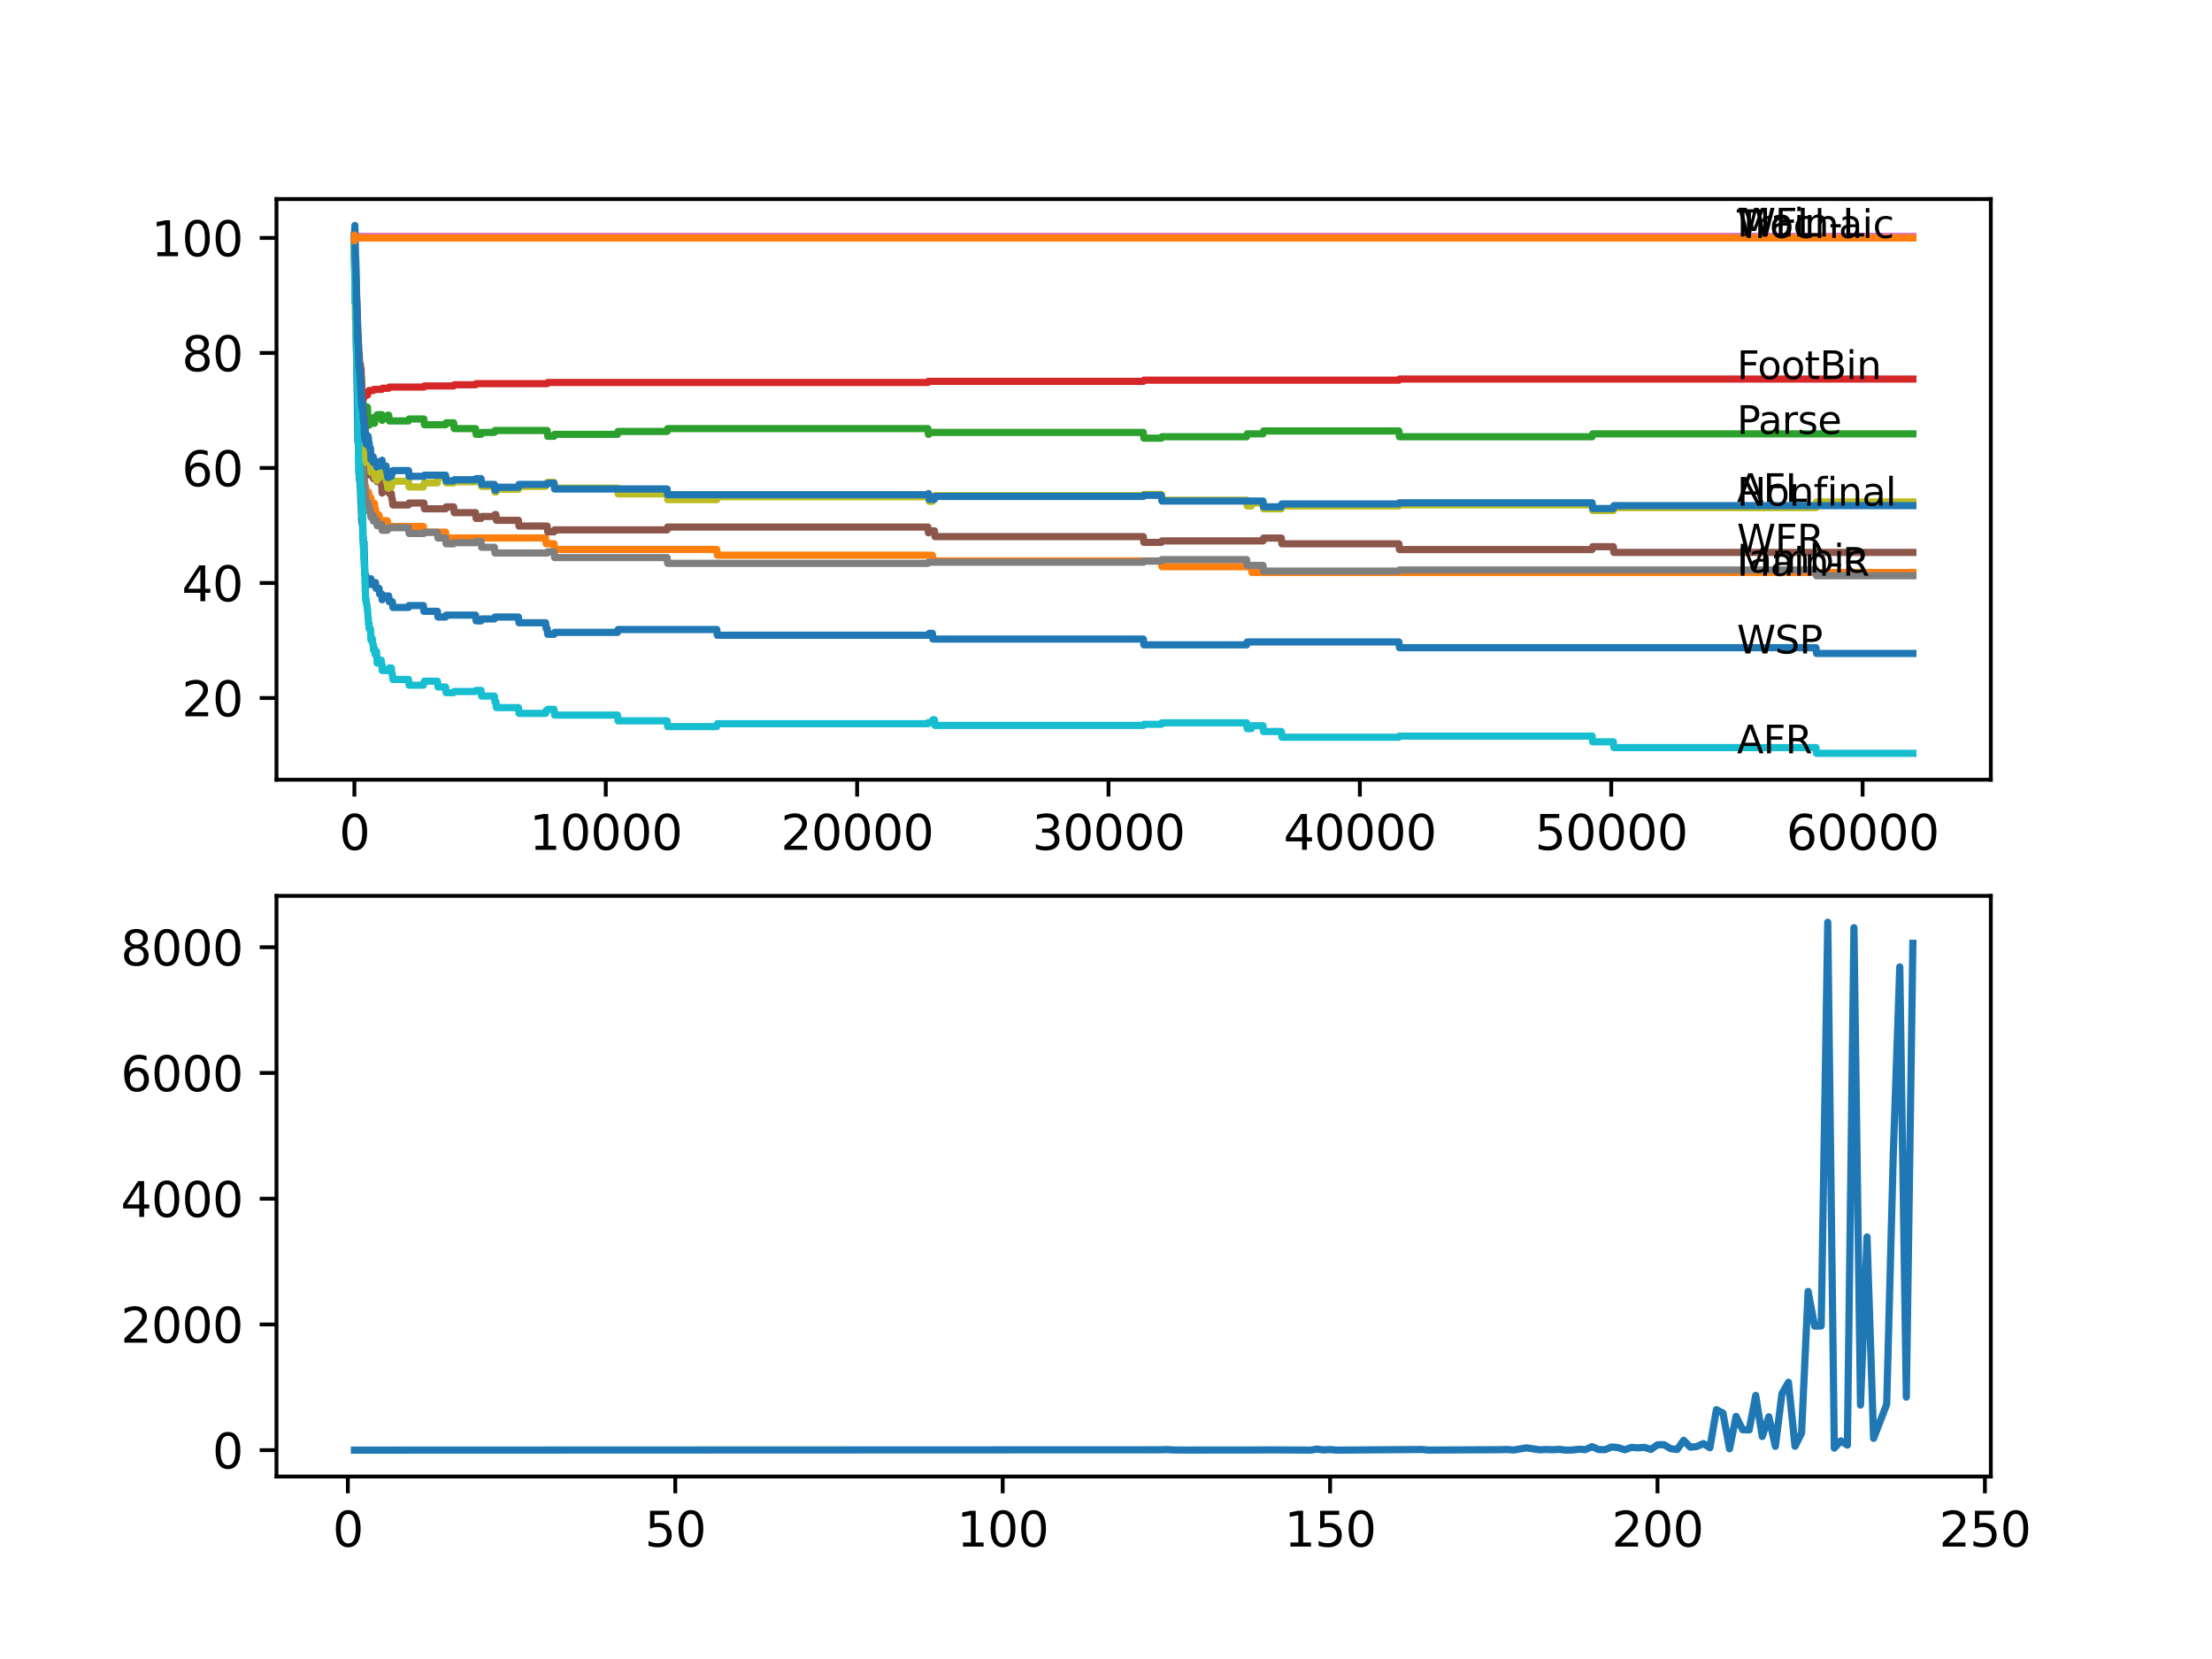 <?xml version="1.0" encoding="utf-8" standalone="no"?>
<!DOCTYPE svg PUBLIC "-//W3C//DTD SVG 1.1//EN"
  "http://www.w3.org/Graphics/SVG/1.1/DTD/svg11.dtd">
<svg xmlns:xlink="http://www.w3.org/1999/xlink" width="460.8pt" height="345.6pt" viewBox="0 0 460.8 345.6" xmlns="http://www.w3.org/2000/svg" version="1.1">
 <defs>
  <style type="text/css">*{stroke-linejoin: round; stroke-linecap: butt}</style>
 </defs>
 <g id="figure_1">
  <g id="patch_1">
   <path d="M 0 345.6 
L 460.8 345.6 
L 460.8 0 
L 0 0 
z
" style="fill: #ffffff"/>
  </g>
  <g id="axes_1">
   <g id="patch_2">
    <path d="M 57.6 162.432 
L 414.72 162.432 
L 414.72 41.472 
L 57.6 41.472 
z
" style="fill: #ffffff"/>
   </g>
   <g id="matplotlib.axis_1">
    <g id="xtick_1">
     <g id="line2d_1">
      <defs>
       <path id="m6efc5dff6c" d="M 0 0 
L 0 3.5 
" style="stroke: #000000; stroke-width: 0.8"/>
      </defs>
      <g>
       <use xlink:href="#m6efc5dff6c" x="73.827" y="162.432" style="stroke: #000000; stroke-width: 0.8"/>
      </g>
     </g>
     <g id="text_1">
      <!-- 0 -->
      <g transform="translate(70.646 177.03)scale(0.1 -0.1)">
       <defs>
        <path id="DejaVuSans-30" d="M 2034 4250 
Q 1547 4250 1301 3770 
Q 1056 3291 1056 2328 
Q 1056 1369 1301 889 
Q 1547 409 2034 409 
Q 2525 409 2770 889 
Q 3016 1369 3016 2328 
Q 3016 3291 2770 3770 
Q 2525 4250 2034 4250 
z
M 2034 4750 
Q 2819 4750 3233 4129 
Q 3647 3509 3647 2328 
Q 3647 1150 3233 529 
Q 2819 -91 2034 -91 
Q 1250 -91 836 529 
Q 422 1150 422 2328 
Q 422 3509 836 4129 
Q 1250 4750 2034 4750 
z
" transform="scale(0.016)"/>
       </defs>
       <use xlink:href="#DejaVuSans-30"/>
      </g>
     </g>
    </g>
    <g id="xtick_2">
     <g id="line2d_2">
      <g>
       <use xlink:href="#m6efc5dff6c" x="126.192" y="162.432" style="stroke: #000000; stroke-width: 0.8"/>
      </g>
     </g>
     <g id="text_2">
      <!-- 10000 -->
      <g transform="translate(110.286 177.03)scale(0.1 -0.1)">
       <defs>
        <path id="DejaVuSans-31" d="M 794 531 
L 1825 531 
L 1825 4091 
L 703 3866 
L 703 4441 
L 1819 4666 
L 2450 4666 
L 2450 531 
L 3481 531 
L 3481 0 
L 794 0 
L 794 531 
z
" transform="scale(0.016)"/>
       </defs>
       <use xlink:href="#DejaVuSans-31"/>
       <use xlink:href="#DejaVuSans-30" x="63.623"/>
       <use xlink:href="#DejaVuSans-30" x="127.246"/>
       <use xlink:href="#DejaVuSans-30" x="190.869"/>
       <use xlink:href="#DejaVuSans-30" x="254.492"/>
      </g>
     </g>
    </g>
    <g id="xtick_3">
     <g id="line2d_3">
      <g>
       <use xlink:href="#m6efc5dff6c" x="178.556" y="162.432" style="stroke: #000000; stroke-width: 0.8"/>
      </g>
     </g>
     <g id="text_3">
      <!-- 20000 -->
      <g transform="translate(162.65 177.03)scale(0.1 -0.1)">
       <defs>
        <path id="DejaVuSans-32" d="M 1228 531 
L 3431 531 
L 3431 0 
L 469 0 
L 469 531 
Q 828 903 1448 1529 
Q 2069 2156 2228 2338 
Q 2531 2678 2651 2914 
Q 2772 3150 2772 3378 
Q 2772 3750 2511 3984 
Q 2250 4219 1831 4219 
Q 1534 4219 1204 4116 
Q 875 4013 500 3803 
L 500 4441 
Q 881 4594 1212 4672 
Q 1544 4750 1819 4750 
Q 2544 4750 2975 4387 
Q 3406 4025 3406 3419 
Q 3406 3131 3298 2873 
Q 3191 2616 2906 2266 
Q 2828 2175 2409 1742 
Q 1991 1309 1228 531 
z
" transform="scale(0.016)"/>
       </defs>
       <use xlink:href="#DejaVuSans-32"/>
       <use xlink:href="#DejaVuSans-30" x="63.623"/>
       <use xlink:href="#DejaVuSans-30" x="127.246"/>
       <use xlink:href="#DejaVuSans-30" x="190.869"/>
       <use xlink:href="#DejaVuSans-30" x="254.492"/>
      </g>
     </g>
    </g>
    <g id="xtick_4">
     <g id="line2d_4">
      <g>
       <use xlink:href="#m6efc5dff6c" x="230.921" y="162.432" style="stroke: #000000; stroke-width: 0.8"/>
      </g>
     </g>
     <g id="text_4">
      <!-- 30000 -->
      <g transform="translate(215.015 177.03)scale(0.1 -0.1)">
       <defs>
        <path id="DejaVuSans-33" d="M 2597 2516 
Q 3050 2419 3304 2112 
Q 3559 1806 3559 1356 
Q 3559 666 3084 287 
Q 2609 -91 1734 -91 
Q 1441 -91 1130 -33 
Q 819 25 488 141 
L 488 750 
Q 750 597 1062 519 
Q 1375 441 1716 441 
Q 2309 441 2620 675 
Q 2931 909 2931 1356 
Q 2931 1769 2642 2001 
Q 2353 2234 1838 2234 
L 1294 2234 
L 1294 2753 
L 1863 2753 
Q 2328 2753 2575 2939 
Q 2822 3125 2822 3475 
Q 2822 3834 2567 4026 
Q 2313 4219 1838 4219 
Q 1578 4219 1281 4162 
Q 984 4106 628 3988 
L 628 4550 
Q 988 4650 1302 4700 
Q 1616 4750 1894 4750 
Q 2613 4750 3031 4423 
Q 3450 4097 3450 3541 
Q 3450 3153 3228 2886 
Q 3006 2619 2597 2516 
z
" transform="scale(0.016)"/>
       </defs>
       <use xlink:href="#DejaVuSans-33"/>
       <use xlink:href="#DejaVuSans-30" x="63.623"/>
       <use xlink:href="#DejaVuSans-30" x="127.246"/>
       <use xlink:href="#DejaVuSans-30" x="190.869"/>
       <use xlink:href="#DejaVuSans-30" x="254.492"/>
      </g>
     </g>
    </g>
    <g id="xtick_5">
     <g id="line2d_5">
      <g>
       <use xlink:href="#m6efc5dff6c" x="283.285" y="162.432" style="stroke: #000000; stroke-width: 0.8"/>
      </g>
     </g>
     <g id="text_5">
      <!-- 40000 -->
      <g transform="translate(267.379 177.03)scale(0.1 -0.1)">
       <defs>
        <path id="DejaVuSans-34" d="M 2419 4116 
L 825 1625 
L 2419 1625 
L 2419 4116 
z
M 2253 4666 
L 3047 4666 
L 3047 1625 
L 3713 1625 
L 3713 1100 
L 3047 1100 
L 3047 0 
L 2419 0 
L 2419 1100 
L 313 1100 
L 313 1709 
L 2253 4666 
z
" transform="scale(0.016)"/>
       </defs>
       <use xlink:href="#DejaVuSans-34"/>
       <use xlink:href="#DejaVuSans-30" x="63.623"/>
       <use xlink:href="#DejaVuSans-30" x="127.246"/>
       <use xlink:href="#DejaVuSans-30" x="190.869"/>
       <use xlink:href="#DejaVuSans-30" x="254.492"/>
      </g>
     </g>
    </g>
    <g id="xtick_6">
     <g id="line2d_6">
      <g>
       <use xlink:href="#m6efc5dff6c" x="335.65" y="162.432" style="stroke: #000000; stroke-width: 0.8"/>
      </g>
     </g>
     <g id="text_6">
      <!-- 50000 -->
      <g transform="translate(319.744 177.03)scale(0.1 -0.1)">
       <defs>
        <path id="DejaVuSans-35" d="M 691 4666 
L 3169 4666 
L 3169 4134 
L 1269 4134 
L 1269 2991 
Q 1406 3038 1543 3061 
Q 1681 3084 1819 3084 
Q 2600 3084 3056 2656 
Q 3513 2228 3513 1497 
Q 3513 744 3044 326 
Q 2575 -91 1722 -91 
Q 1428 -91 1123 -41 
Q 819 9 494 109 
L 494 744 
Q 775 591 1075 516 
Q 1375 441 1709 441 
Q 2250 441 2565 725 
Q 2881 1009 2881 1497 
Q 2881 1984 2565 2268 
Q 2250 2553 1709 2553 
Q 1456 2553 1204 2497 
Q 953 2441 691 2322 
L 691 4666 
z
" transform="scale(0.016)"/>
       </defs>
       <use xlink:href="#DejaVuSans-35"/>
       <use xlink:href="#DejaVuSans-30" x="63.623"/>
       <use xlink:href="#DejaVuSans-30" x="127.246"/>
       <use xlink:href="#DejaVuSans-30" x="190.869"/>
       <use xlink:href="#DejaVuSans-30" x="254.492"/>
      </g>
     </g>
    </g>
    <g id="xtick_7">
     <g id="line2d_7">
      <g>
       <use xlink:href="#m6efc5dff6c" x="388.014" y="162.432" style="stroke: #000000; stroke-width: 0.8"/>
      </g>
     </g>
     <g id="text_7">
      <!-- 60000 -->
      <g transform="translate(372.108 177.03)scale(0.1 -0.1)">
       <defs>
        <path id="DejaVuSans-36" d="M 2113 2584 
Q 1688 2584 1439 2293 
Q 1191 2003 1191 1497 
Q 1191 994 1439 701 
Q 1688 409 2113 409 
Q 2538 409 2786 701 
Q 3034 994 3034 1497 
Q 3034 2003 2786 2293 
Q 2538 2584 2113 2584 
z
M 3366 4563 
L 3366 3988 
Q 3128 4100 2886 4159 
Q 2644 4219 2406 4219 
Q 1781 4219 1451 3797 
Q 1122 3375 1075 2522 
Q 1259 2794 1537 2939 
Q 1816 3084 2150 3084 
Q 2853 3084 3261 2657 
Q 3669 2231 3669 1497 
Q 3669 778 3244 343 
Q 2819 -91 2113 -91 
Q 1303 -91 875 529 
Q 447 1150 447 2328 
Q 447 3434 972 4092 
Q 1497 4750 2381 4750 
Q 2619 4750 2861 4703 
Q 3103 4656 3366 4563 
z
" transform="scale(0.016)"/>
       </defs>
       <use xlink:href="#DejaVuSans-36"/>
       <use xlink:href="#DejaVuSans-30" x="63.623"/>
       <use xlink:href="#DejaVuSans-30" x="127.246"/>
       <use xlink:href="#DejaVuSans-30" x="190.869"/>
       <use xlink:href="#DejaVuSans-30" x="254.492"/>
      </g>
     </g>
    </g>
   </g>
   <g id="matplotlib.axis_2">
    <g id="ytick_1">
     <g id="line2d_8">
      <defs>
       <path id="ma7663e43bc" d="M 0 0 
L -3.5 0 
" style="stroke: #000000; stroke-width: 0.8"/>
      </defs>
      <g>
       <use xlink:href="#ma7663e43bc" x="57.6" y="145.412" style="stroke: #000000; stroke-width: 0.8"/>
      </g>
     </g>
     <g id="text_8">
      <!-- 20 -->
      <g transform="translate(37.875 149.212)scale(0.1 -0.1)">
       <use xlink:href="#DejaVuSans-32"/>
       <use xlink:href="#DejaVuSans-30" x="63.623"/>
      </g>
     </g>
    </g>
    <g id="ytick_2">
     <g id="line2d_9">
      <g>
       <use xlink:href="#ma7663e43bc" x="57.6" y="121.451" style="stroke: #000000; stroke-width: 0.8"/>
      </g>
     </g>
     <g id="text_9">
      <!-- 40 -->
      <g transform="translate(37.875 125.25)scale(0.1 -0.1)">
       <use xlink:href="#DejaVuSans-34"/>
       <use xlink:href="#DejaVuSans-30" x="63.623"/>
      </g>
     </g>
    </g>
    <g id="ytick_3">
     <g id="line2d_10">
      <g>
       <use xlink:href="#ma7663e43bc" x="57.6" y="97.489" style="stroke: #000000; stroke-width: 0.8"/>
      </g>
     </g>
     <g id="text_10">
      <!-- 60 -->
      <g transform="translate(37.875 101.288)scale(0.1 -0.1)">
       <use xlink:href="#DejaVuSans-36"/>
       <use xlink:href="#DejaVuSans-30" x="63.623"/>
      </g>
     </g>
    </g>
    <g id="ytick_4">
     <g id="line2d_11">
      <g>
       <use xlink:href="#ma7663e43bc" x="57.6" y="73.528" style="stroke: #000000; stroke-width: 0.8"/>
      </g>
     </g>
     <g id="text_11">
      <!-- 80 -->
      <g transform="translate(37.875 77.327)scale(0.1 -0.1)">
       <defs>
        <path id="DejaVuSans-38" d="M 2034 2216 
Q 1584 2216 1326 1975 
Q 1069 1734 1069 1313 
Q 1069 891 1326 650 
Q 1584 409 2034 409 
Q 2484 409 2743 651 
Q 3003 894 3003 1313 
Q 3003 1734 2745 1975 
Q 2488 2216 2034 2216 
z
M 1403 2484 
Q 997 2584 770 2862 
Q 544 3141 544 3541 
Q 544 4100 942 4425 
Q 1341 4750 2034 4750 
Q 2731 4750 3128 4425 
Q 3525 4100 3525 3541 
Q 3525 3141 3298 2862 
Q 3072 2584 2669 2484 
Q 3125 2378 3379 2068 
Q 3634 1759 3634 1313 
Q 3634 634 3220 271 
Q 2806 -91 2034 -91 
Q 1263 -91 848 271 
Q 434 634 434 1313 
Q 434 1759 690 2068 
Q 947 2378 1403 2484 
z
M 1172 3481 
Q 1172 3119 1398 2916 
Q 1625 2713 2034 2713 
Q 2441 2713 2670 2916 
Q 2900 3119 2900 3481 
Q 2900 3844 2670 4047 
Q 2441 4250 2034 4250 
Q 1625 4250 1398 4047 
Q 1172 3844 1172 3481 
z
" transform="scale(0.016)"/>
       </defs>
       <use xlink:href="#DejaVuSans-38"/>
       <use xlink:href="#DejaVuSans-30" x="63.623"/>
      </g>
     </g>
    </g>
    <g id="ytick_5">
     <g id="line2d_12">
      <g>
       <use xlink:href="#ma7663e43bc" x="57.6" y="49.566" style="stroke: #000000; stroke-width: 0.8"/>
      </g>
     </g>
     <g id="text_12">
      <!-- 100 -->
      <g transform="translate(31.512 53.365)scale(0.1 -0.1)">
       <use xlink:href="#DejaVuSans-31"/>
       <use xlink:href="#DejaVuSans-30" x="63.623"/>
       <use xlink:href="#DejaVuSans-30" x="127.246"/>
      </g>
     </g>
    </g>
   </g>
   <g id="line2d_13">
    <path d="M 73.833 49.266 
L 73.948 59.25 
L 73.979 58.252 
L 73.99 57.853 
L 74.032 62.645 
L 74.105 62.645 
L 74.257 73.028 
L 74.262 73.028 
L 74.409 81.814 
L 74.419 81.814 
L 74.55 92.098 
L 74.571 91.698 
L 74.587 90.5 
L 74.676 92.098 
L 74.686 92.098 
L 74.822 98.288 
L 74.864 97.589 
L 74.885 99.985 
L 74.906 99.686 
L 74.948 99.686 
L 75.063 101.682 
L 75.084 101.682 
L 75.205 104.977 
L 75.231 104.977 
L 75.351 108.571 
L 75.393 107.773 
L 75.398 108.971 
L 75.456 108.971 
L 75.503 108.971 
L 75.629 112.565 
L 75.671 112.565 
L 75.702 112.166 
L 75.707 113.364 
L 75.77 113.364 
L 75.781 113.364 
L 75.838 112.964 
L 75.864 114.961 
L 75.87 114.961 
L 75.885 114.961 
L 76.016 119.753 
L 76.168 119.753 
L 76.283 120.952 
L 76.666 120.952 
L 76.734 120.552 
L 76.739 121.75 
L 76.765 121.75 
L 76.88 121.75 
L 76.996 121.351 
L 77.179 121.351 
L 77.273 120.552 
L 77.278 121.75 
L 77.284 121.75 
L 77.755 121.75 
L 77.87 121.351 
L 78.21 121.351 
L 78.326 122.549 
L 78.959 122.549 
L 79.074 123.747 
L 79.54 123.747 
L 79.598 124.945 
L 79.65 124.546 
L 80.42 124.546 
L 80.535 124.146 
L 80.975 124.146 
L 81.09 125.344 
L 81.729 125.344 
L 81.844 126.543 
L 85.102 126.543 
L 85.217 126.143 
L 88.191 126.143 
L 88.306 127.341 
L 91.118 127.341 
L 91.233 128.539 
L 92.82 128.539 
L 92.935 128.14 
L 99.067 128.14 
L 99.182 129.338 
L 100.209 129.338 
L 100.324 128.939 
L 102.989 128.939 
L 103.104 128.539 
L 108.006 128.539 
L 108.121 129.737 
L 113.661 129.737 
L 113.776 130.936 
L 113.986 130.936 
L 114.101 132.134 
L 115.415 132.134 
L 115.531 131.734 
L 128.637 131.734 
L 128.753 131.135 
L 149.316 131.135 
L 149.431 132.333 
L 193.459 132.333 
L 193.575 131.934 
L 194.234 131.934 
L 194.35 133.132 
L 238.173 133.132 
L 238.289 134.33 
L 259.695 134.33 
L 259.81 133.731 
L 291.412 133.731 
L 291.528 134.929 
L 378.301 134.929 
L 378.416 136.127 
L 398.487 136.127 
L 398.487 136.127 
" clip-path="url(#pbee59b126b)" style="fill: none; stroke: #1f77b4; stroke-width: 1.5; stroke-linecap: square"/>
   </g>
   <g id="line2d_14">
    <path d="M 73.833 50.764 
L 73.948 55.956 
L 73.859 50.365 
L 73.964 55.556 
L 73.974 55.556 
L 73.985 55.257 
L 74.021 58.452 
L 74.136 63.444 
L 74.152 63.044 
L 74.173 63.044 
L 74.178 62.645 
L 74.205 67.437 
L 74.225 67.038 
L 74.325 69.434 
L 74.341 69.035 
L 74.356 68.635 
L 74.403 71.631 
L 74.419 70.632 
L 74.561 78.02 
L 74.639 76.822 
L 74.65 79.218 
L 74.733 78.819 
L 74.765 80.916 
L 74.781 80.916 
L 74.911 86.507 
L 74.948 86.507 
L 75.074 90.101 
L 75.084 90.101 
L 75.142 89.702 
L 75.168 92.098 
L 75.184 92.098 
L 75.304 95.293 
L 75.351 94.893 
L 75.357 96.091 
L 75.414 95.293 
L 75.597 95.293 
L 75.713 96.491 
L 75.781 96.491 
L 75.906 100.085 
L 75.933 100.085 
L 76.048 101.283 
L 76.168 101.283 
L 76.283 102.481 
L 76.755 102.481 
L 76.87 103.679 
L 77.273 103.679 
L 77.388 104.877 
L 78.017 104.877 
L 78.132 106.075 
L 78.21 106.075 
L 78.326 107.273 
L 78.959 107.273 
L 79.074 108.472 
L 80.672 108.472 
L 80.787 109.67 
L 88.191 109.67 
L 88.306 110.868 
L 92.82 110.868 
L 92.935 112.066 
L 113.661 112.066 
L 113.776 113.264 
L 115.415 113.264 
L 115.531 114.462 
L 149.316 114.462 
L 149.431 115.66 
L 194.234 115.66 
L 194.35 116.858 
L 241.933 116.858 
L 242.048 118.056 
L 260.68 118.056 
L 260.795 119.254 
L 398.487 119.254 
L 398.487 119.254 
" clip-path="url(#pbee59b126b)" style="fill: none; stroke: #ff7f0e; stroke-width: 1.5; stroke-linecap: square"/>
   </g>
   <g id="line2d_15">
    <path d="M 73.833 49.266 
L 73.838 48.667 
L 73.89 55.257 
L 73.901 54.059 
L 73.911 54.059 
L 73.927 56.455 
L 74.026 55.856 
L 74.032 55.856 
L 74.042 54.957 
L 74.1 57.653 
L 74.126 57.254 
L 74.136 57.254 
L 74.178 61.247 
L 74.257 60.109 
L 74.262 60.109 
L 74.372 66.898 
L 74.398 66.599 
L 74.403 66.599 
L 74.545 73.747 
L 74.561 73.747 
L 74.639 74.945 
L 74.65 73.348 
L 74.671 74.546 
L 74.686 74.546 
L 74.76 78.14 
L 74.812 77.901 
L 74.843 77.901 
L 74.917 79.897 
L 74.959 79.298 
L 75 79.298 
L 75.069 77.701 
L 75.089 80.097 
L 75.105 80.097 
L 75.231 78.599 
L 75.351 81.894 
L 75.357 81.495 
L 75.398 85.089 
L 75.419 85.089 
L 75.503 85.089 
L 75.556 86.287 
L 75.608 83.891 
L 75.66 83.891 
L 75.775 85.888 
L 75.781 85.888 
L 75.838 85.488 
L 75.844 86.686 
L 75.891 85.688 
L 75.922 85.688 
L 75.969 85.089 
L 75.974 86.287 
L 76.027 86.287 
L 76.053 86.287 
L 76.173 84.79 
L 76.54 84.79 
L 76.66 87.186 
L 76.666 87.186 
L 76.734 86.786 
L 76.739 87.984 
L 76.77 87.385 
L 76.833 87.385 
L 76.88 88.583 
L 76.943 88.184 
L 77.179 88.184 
L 77.299 87.385 
L 77.755 87.385 
L 77.786 86.986 
L 77.791 88.184 
L 77.854 88.184 
L 78.017 88.184 
L 78.132 86.986 
L 78.446 86.986 
L 78.561 86.387 
L 79.54 86.387 
L 79.598 87.585 
L 79.65 87.186 
L 80.42 87.186 
L 80.535 86.786 
L 80.672 86.786 
L 80.787 86.487 
L 80.975 86.487 
L 81.09 87.685 
L 85.102 87.685 
L 85.217 87.286 
L 88.306 87.286 
L 88.421 88.484 
L 92.82 88.484 
L 92.935 88.084 
L 94.506 88.084 
L 94.621 89.282 
L 99.067 89.282 
L 99.182 90.48 
L 100.209 90.48 
L 100.324 90.081 
L 102.989 90.081 
L 103.104 89.682 
L 113.986 89.682 
L 114.101 90.88 
L 115.415 90.88 
L 115.531 90.48 
L 128.637 90.48 
L 128.753 89.881 
L 138.969 89.881 
L 139.084 89.282 
L 193.287 89.282 
L 193.402 90.48 
L 193.459 90.48 
L 193.575 90.081 
L 238.173 90.081 
L 238.289 91.279 
L 241.933 91.279 
L 242.048 90.98 
L 259.695 90.98 
L 259.81 90.381 
L 263.099 90.381 
L 263.214 89.782 
L 291.412 89.782 
L 291.528 90.98 
L 331.665 90.98 
L 331.78 90.381 
L 398.487 90.381 
L 398.487 90.381 
" clip-path="url(#pbee59b126b)" style="fill: none; stroke: #2ca02c; stroke-width: 1.5; stroke-linecap: square"/>
   </g>
   <g id="line2d_16">
    <path d="M 73.833 49.566 
L 73.838 49.566 
L 73.843 49.266 
L 73.859 52.861 
L 73.88 52.561 
L 73.974 58.851 
L 74.011 58.052 
L 74.016 58.052 
L 74.026 57.453 
L 74.037 59.85 
L 74.095 58.612 
L 74.225 63.963 
L 74.262 63.663 
L 74.288 65.76 
L 74.309 65.461 
L 74.341 65.461 
L 74.466 69.514 
L 74.477 69.514 
L 74.487 69.115 
L 74.566 70.632 
L 74.571 70.632 
L 74.587 70.632 
L 74.733 79.817 
L 74.739 79.817 
L 74.859 78.579 
L 74.89 79.778 
L 74.969 79.238 
L 75.058 79.238 
L 75.084 78.699 
L 75.089 79.897 
L 75.163 79.598 
L 75.231 79.598 
L 75.252 79.358 
L 75.257 80.556 
L 75.304 80.556 
L 75.393 84.151 
L 75.43 83.911 
L 75.482 83.911 
L 75.597 83.272 
L 75.66 83.272 
L 75.781 82.793 
L 75.838 82.793 
L 75.953 82.553 
L 75.969 82.553 
L 76.084 82.313 
L 76.54 82.313 
L 76.66 81.834 
L 76.734 81.834 
L 76.854 81.355 
L 77.786 81.355 
L 77.901 81.115 
L 79.54 81.115 
L 79.656 80.876 
L 80.975 80.876 
L 81.09 80.636 
L 88.306 80.636 
L 88.421 80.397 
L 94.506 80.397 
L 94.621 80.157 
L 99.067 80.157 
L 99.182 79.917 
L 113.986 79.917 
L 114.101 79.678 
L 193.287 79.678 
L 193.402 79.438 
L 238.173 79.438 
L 238.289 79.198 
L 291.412 79.198 
L 291.528 78.959 
L 398.487 78.959 
L 398.487 78.959 
" clip-path="url(#pbee59b126b)" style="fill: none; stroke: #d62728; stroke-width: 1.5; stroke-linecap: square"/>
   </g>
   <g id="line2d_17">
    <path d="M 73.833 49.266 
L 398.487 49.266 
L 398.487 49.266 
" clip-path="url(#pbee59b126b)" style="fill: none; stroke: #9467bd; stroke-width: 1.5; stroke-linecap: square"/>
   </g>
   <g id="line2d_18">
    <path d="M 73.833 49.566 
L 73.838 49.566 
L 73.927 56.754 
L 73.974 55.956 
L 73.979 55.956 
L 74 55.357 
L 74.047 57.453 
L 74.074 57.154 
L 74.079 57.154 
L 74.089 56.555 
L 74.157 60.548 
L 74.178 62.545 
L 74.267 62.006 
L 74.278 61.407 
L 74.346 64.203 
L 74.356 64.203 
L 74.456 68.695 
L 74.482 67.797 
L 74.487 67.797 
L 74.498 67.397 
L 74.566 69.993 
L 74.587 69.993 
L 74.707 72.19 
L 74.718 72.19 
L 74.76 73.887 
L 74.833 73.647 
L 74.843 73.647 
L 74.917 76.842 
L 74.964 76.243 
L 75.021 76.243 
L 75.069 75.844 
L 75.089 78.24 
L 75.11 77.841 
L 75.131 77.841 
L 75.231 76.742 
L 75.236 77.941 
L 75.252 77.941 
L 75.372 80.836 
L 75.383 80.836 
L 75.498 82.833 
L 75.503 82.833 
L 75.624 85.229 
L 75.634 85.229 
L 75.66 84.63 
L 75.728 86.627 
L 75.744 86.627 
L 75.849 88.623 
L 75.859 88.224 
L 75.88 88.224 
L 75.959 87.026 
L 75.974 89.422 
L 75.98 89.422 
L 76.016 89.422 
L 76.137 92.417 
L 76.152 92.417 
L 76.268 91.519 
L 76.446 91.519 
L 76.566 93.915 
L 76.571 93.915 
L 76.666 96.311 
L 76.687 95.912 
L 76.734 95.912 
L 76.854 98.907 
L 76.88 98.907 
L 76.996 98.508 
L 77.179 98.508 
L 77.299 97.709 
L 77.54 97.709 
L 77.655 98.907 
L 77.755 98.907 
L 77.786 98.508 
L 77.791 99.706 
L 77.854 99.706 
L 78.446 99.706 
L 78.509 99.107 
L 78.514 100.305 
L 78.551 100.305 
L 79.415 100.305 
L 79.53 101.503 
L 79.54 101.503 
L 79.598 102.701 
L 79.65 102.301 
L 80.42 102.301 
L 80.535 101.902 
L 80.672 101.902 
L 80.787 101.603 
L 80.975 101.603 
L 81.09 102.801 
L 81.525 102.801 
L 81.64 103.999 
L 81.729 103.999 
L 81.844 105.197 
L 85.102 105.197 
L 85.217 104.797 
L 88.306 104.797 
L 88.421 105.996 
L 92.82 105.996 
L 92.935 105.596 
L 94.506 105.596 
L 94.621 106.794 
L 99.067 106.794 
L 99.182 107.992 
L 100.209 107.992 
L 100.324 107.593 
L 102.989 107.593 
L 103.104 107.194 
L 103.309 107.194 
L 103.424 108.392 
L 108.006 108.392 
L 108.121 109.59 
L 113.986 109.59 
L 114.101 110.788 
L 115.415 110.788 
L 115.531 110.388 
L 138.969 110.388 
L 139.084 109.789 
L 193.287 109.789 
L 193.402 110.988 
L 193.459 110.988 
L 193.575 110.588 
L 194.659 110.588 
L 194.774 111.786 
L 238.173 111.786 
L 238.289 112.984 
L 241.933 112.984 
L 242.048 112.685 
L 263.099 112.685 
L 263.214 112.086 
L 266.922 112.086 
L 267.037 113.284 
L 291.412 113.284 
L 291.528 114.482 
L 331.665 114.482 
L 331.78 113.883 
L 336.085 113.883 
L 336.2 115.081 
L 398.487 115.081 
L 398.487 115.081 
" clip-path="url(#pbee59b126b)" style="fill: none; stroke: #8c564b; stroke-width: 1.5; stroke-linecap: square"/>
   </g>
   <g id="line2d_19">
    <path d="M 73.833 49.266 
L 398.487 49.266 
L 398.487 49.266 
" clip-path="url(#pbee59b126b)" style="fill: none; stroke: #e377c2; stroke-width: 1.5; stroke-linecap: square"/>
   </g>
   <g id="line2d_20">
    <path d="M 73.833 50.764 
L 73.964 56.255 
L 73.974 55.656 
L 74.006 57.553 
L 74.058 56.715 
L 74.194 65.161 
L 74.199 64.762 
L 74.205 64.762 
L 74.351 73.747 
L 74.356 73.747 
L 74.377 73.208 
L 74.409 75.305 
L 74.54 81.016 
L 74.582 81.016 
L 74.692 87.006 
L 74.712 86.607 
L 74.718 86.607 
L 74.796 90.201 
L 74.838 89.502 
L 74.859 89.502 
L 74.974 90.96 
L 75.021 90.96 
L 75.142 93.715 
L 75.163 93.715 
L 75.252 93.176 
L 75.257 94.374 
L 75.262 94.374 
L 75.278 94.374 
L 75.357 94.075 
L 75.362 95.273 
L 75.372 95.273 
L 75.383 95.273 
L 75.393 96.471 
L 75.493 95.832 
L 75.503 95.832 
L 75.556 95.592 
L 75.561 96.79 
L 75.571 96.79 
L 75.692 98.947 
L 75.702 98.947 
L 75.723 100.145 
L 75.817 99.905 
L 75.838 99.905 
L 75.849 99.666 
L 75.885 102.062 
L 75.901 102.062 
L 75.969 102.062 
L 76.053 101.822 
L 76.058 103.02 
L 76.152 103.02 
L 76.268 105.117 
L 76.54 105.117 
L 76.66 104.638 
L 76.666 104.638 
L 76.734 105.836 
L 76.781 105.596 
L 76.833 105.596 
L 76.88 105.357 
L 76.886 106.555 
L 76.922 106.555 
L 77.231 106.555 
L 77.273 107.753 
L 77.341 107.353 
L 77.755 107.353 
L 77.786 108.551 
L 77.87 108.312 
L 78.446 108.312 
L 78.561 109.51 
L 79.54 109.51 
L 79.598 109.27 
L 79.603 110.468 
L 79.629 110.468 
L 80.672 110.468 
L 80.787 110.169 
L 80.975 110.169 
L 81.09 109.929 
L 85.102 109.929 
L 85.217 111.127 
L 88.306 111.127 
L 88.421 110.888 
L 91.118 110.888 
L 91.233 112.086 
L 92.82 112.086 
L 92.935 113.284 
L 94.506 113.284 
L 94.621 113.044 
L 99.067 113.044 
L 99.182 112.805 
L 100.209 112.805 
L 100.324 114.003 
L 102.989 114.003 
L 103.104 115.201 
L 113.986 115.201 
L 114.101 114.961 
L 115.415 114.961 
L 115.531 116.159 
L 138.969 116.159 
L 139.084 117.357 
L 193.287 117.357 
L 193.402 117.118 
L 238.173 117.118 
L 238.289 116.878 
L 241.933 116.878 
L 242.048 116.579 
L 259.695 116.579 
L 259.81 117.777 
L 263.099 117.777 
L 263.214 118.975 
L 291.412 118.975 
L 291.528 118.735 
L 378.301 118.735 
L 378.416 119.933 
L 398.487 119.933 
L 398.487 119.933 
" clip-path="url(#pbee59b126b)" style="fill: none; stroke: #7f7f7f; stroke-width: 1.5; stroke-linecap: square"/>
   </g>
   <g id="line2d_21">
    <path d="M 73.833 50.764 
L 73.985 63.344 
L 73.995 62.845 
L 74 62.845 
L 74.006 62.445 
L 74.042 66.639 
L 74.068 66.1 
L 74.079 66.1 
L 74.194 69.494 
L 74.199 69.095 
L 74.205 68.695 
L 74.246 73.088 
L 74.257 73.088 
L 74.262 73.088 
L 74.32 72.489 
L 74.33 74.885 
L 74.351 74.486 
L 74.356 74.486 
L 74.372 73.847 
L 74.414 76.742 
L 74.419 76.742 
L 74.451 75.045 
L 74.466 78.639 
L 74.503 77.941 
L 74.54 76.463 
L 74.623 80.456 
L 74.629 80.456 
L 74.739 84.45 
L 74.754 84.151 
L 74.822 82.214 
L 74.864 84.21 
L 74.87 83.811 
L 74.88 83.811 
L 74.896 83.172 
L 74.922 85.568 
L 74.974 84.969 
L 75 84.969 
L 75.116 88.823 
L 75.121 87.625 
L 75.131 87.625 
L 75.184 90.62 
L 75.247 89.182 
L 75.252 89.182 
L 75.278 88.783 
L 75.283 89.981 
L 75.351 89.582 
L 75.393 91.179 
L 75.466 90.94 
L 75.482 90.94 
L 75.571 94.294 
L 75.597 92.497 
L 75.603 91.898 
L 75.676 94.654 
L 75.686 94.654 
L 75.702 94.654 
L 75.781 92.617 
L 75.812 93.815 
L 75.838 93.815 
L 75.849 93.575 
L 75.885 95.373 
L 75.922 94.774 
L 75.933 95.972 
L 76.022 93.935 
L 76.027 93.935 
L 76.037 93.935 
L 76.053 93.336 
L 76.058 94.534 
L 76.147 93.935 
L 76.152 93.935 
L 76.252 96.331 
L 76.268 95.133 
L 76.446 95.133 
L 76.561 94.294 
L 76.571 94.294 
L 76.666 93.456 
L 76.671 94.654 
L 76.676 94.654 
L 76.734 94.654 
L 76.755 93.815 
L 76.76 95.013 
L 76.838 94.774 
L 76.88 94.774 
L 76.996 95.972 
L 77.179 95.972 
L 77.273 98.368 
L 77.294 97.968 
L 77.54 97.968 
L 77.655 97.369 
L 77.755 97.369 
L 77.786 98.567 
L 77.87 98.328 
L 78.017 98.328 
L 78.132 99.526 
L 78.21 99.526 
L 78.326 98.927 
L 78.446 98.927 
L 78.509 100.125 
L 78.556 99.526 
L 78.959 99.526 
L 79.074 98.927 
L 79.415 98.927 
L 79.53 98.328 
L 79.54 98.328 
L 79.598 98.088 
L 79.603 99.286 
L 79.629 99.286 
L 80.42 99.286 
L 80.535 100.484 
L 80.672 100.484 
L 80.787 101.682 
L 80.975 101.682 
L 81.09 101.443 
L 81.525 101.443 
L 81.64 100.844 
L 81.729 100.844 
L 81.844 100.245 
L 85.102 100.245 
L 85.217 101.443 
L 88.191 101.443 
L 88.306 100.844 
L 88.421 100.604 
L 91.118 100.604 
L 91.233 99.406 
L 92.82 99.406 
L 92.935 100.604 
L 94.506 100.604 
L 94.621 100.365 
L 99.067 100.365 
L 99.182 100.125 
L 100.209 100.125 
L 100.324 101.323 
L 102.989 101.323 
L 103.104 102.521 
L 103.309 102.521 
L 103.424 101.922 
L 108.006 101.922 
L 108.121 101.323 
L 113.661 101.323 
L 113.776 100.724 
L 113.986 100.724 
L 114.101 100.484 
L 115.415 100.484 
L 115.531 101.682 
L 128.637 101.682 
L 128.753 102.881 
L 138.969 102.881 
L 139.084 104.079 
L 149.316 104.079 
L 149.431 103.48 
L 193.287 103.48 
L 193.402 103.24 
L 193.459 103.24 
L 193.575 104.438 
L 194.234 104.438 
L 194.35 103.839 
L 194.659 103.839 
L 194.774 103.24 
L 238.173 103.24 
L 238.289 103 
L 241.933 103 
L 242.048 104.198 
L 259.695 104.198 
L 259.81 105.396 
L 260.68 105.396 
L 260.795 104.797 
L 263.099 104.797 
L 263.214 105.996 
L 266.922 105.996 
L 267.037 105.396 
L 291.412 105.396 
L 291.528 105.157 
L 331.665 105.157 
L 331.78 106.355 
L 336.085 106.355 
L 336.2 105.756 
L 378.301 105.756 
L 378.416 104.558 
L 398.487 104.558 
L 398.487 104.558 
" clip-path="url(#pbee59b126b)" style="fill: none; stroke: #bcbd22; stroke-width: 1.5; stroke-linecap: square"/>
   </g>
   <g id="line2d_22">
    <path d="M 73.833 50.764 
L 73.964 63.044 
L 73.99 61.946 
L 74.032 61.048 
L 74.084 62.905 
L 74.095 62.905 
L 74.241 71.95 
L 74.262 71.351 
L 74.288 74.047 
L 74.325 73.747 
L 74.419 78.899 
L 74.451 78.2 
L 74.461 77.501 
L 74.508 81.595 
L 74.519 81.355 
L 74.524 81.115 
L 74.566 82.713 
L 74.571 82.713 
L 74.739 98.687 
L 74.749 98.388 
L 74.754 98.388 
L 74.859 96.151 
L 74.87 96.95 
L 74.948 98.408 
L 74.98 97.809 
L 75 97.809 
L 75.126 101.762 
L 75.131 101.762 
L 75.184 103.26 
L 75.241 101.822 
L 75.252 101.822 
L 75.377 106.315 
L 75.383 106.315 
L 75.388 107.513 
L 75.493 106.475 
L 75.503 106.475 
L 75.556 106.235 
L 75.566 108.631 
L 75.571 108.631 
L 75.707 114.382 
L 75.723 114.382 
L 75.744 114.142 
L 75.786 116.539 
L 75.838 116.539 
L 75.849 116.299 
L 75.885 118.096 
L 75.922 117.497 
L 76.048 121.451 
L 76.053 121.451 
L 76.168 125.045 
L 76.173 124.745 
L 76.252 124.745 
L 76.367 125.944 
L 76.446 125.944 
L 76.54 127.142 
L 76.561 126.902 
L 76.571 126.902 
L 76.692 129.059 
L 76.734 129.059 
L 76.739 128.819 
L 76.744 130.017 
L 76.823 130.017 
L 76.833 130.017 
L 76.88 129.777 
L 76.886 130.975 
L 76.922 130.975 
L 77.179 130.975 
L 77.273 133.372 
L 77.294 132.972 
L 77.54 132.972 
L 77.655 134.17 
L 77.755 134.17 
L 77.786 135.368 
L 77.87 135.129 
L 78.017 135.129 
L 78.132 136.327 
L 78.21 136.327 
L 78.326 135.728 
L 78.446 135.728 
L 78.566 138.124 
L 78.959 138.124 
L 79.074 137.525 
L 79.415 137.525 
L 79.53 138.723 
L 79.54 138.723 
L 79.598 138.483 
L 79.603 139.681 
L 79.629 139.681 
L 80.672 139.681 
L 80.787 139.382 
L 80.975 139.382 
L 81.09 139.142 
L 81.525 139.142 
L 81.64 140.34 
L 81.729 140.34 
L 81.844 141.539 
L 85.102 141.539 
L 85.217 142.737 
L 88.191 142.737 
L 88.306 142.138 
L 88.421 141.898 
L 91.118 141.898 
L 91.233 143.096 
L 92.82 143.096 
L 92.935 144.294 
L 94.506 144.294 
L 94.621 144.054 
L 99.067 144.054 
L 99.182 143.815 
L 100.209 143.815 
L 100.324 145.013 
L 102.989 145.013 
L 103.104 146.211 
L 103.309 146.211 
L 103.424 147.409 
L 108.006 147.409 
L 108.121 148.607 
L 113.661 148.607 
L 113.776 148.008 
L 113.986 148.008 
L 114.101 147.769 
L 115.415 147.769 
L 115.531 148.967 
L 128.637 148.967 
L 128.753 150.165 
L 138.969 150.165 
L 139.084 151.363 
L 149.316 151.363 
L 149.431 150.764 
L 193.287 150.764 
L 193.402 150.524 
L 194.234 150.524 
L 194.35 149.925 
L 194.659 149.925 
L 194.774 151.123 
L 238.173 151.123 
L 238.289 150.884 
L 241.933 150.884 
L 242.048 150.584 
L 259.695 150.584 
L 259.81 151.782 
L 260.68 151.782 
L 260.795 151.183 
L 263.099 151.183 
L 263.214 152.381 
L 266.922 152.381 
L 267.037 153.579 
L 291.412 153.579 
L 291.528 153.34 
L 331.665 153.34 
L 331.78 154.538 
L 336.085 154.538 
L 336.2 155.736 
L 378.301 155.736 
L 378.416 156.934 
L 398.487 156.934 
L 398.487 156.934 
" clip-path="url(#pbee59b126b)" style="fill: none; stroke: #17becf; stroke-width: 1.5; stroke-linecap: square"/>
   </g>
   <g id="line2d_23">
    <path d="M 73.833 49.566 
L 73.838 49.566 
L 73.927 46.97 
L 73.953 48.168 
L 74.089 54.718 
L 74.11 53.919 
L 74.173 56.215 
L 74.178 55.816 
L 74.278 63.404 
L 74.314 62.605 
L 74.32 62.605 
L 74.435 67.158 
L 74.445 66.559 
L 74.456 66.159 
L 74.493 69.754 
L 74.513 69.454 
L 74.519 69.454 
L 74.524 69.215 
L 74.555 71.611 
L 74.597 70.812 
L 74.629 70.812 
L 74.754 75.604 
L 74.76 75.305 
L 74.765 76.503 
L 74.854 76.103 
L 74.859 76.103 
L 74.974 77.861 
L 75.021 77.861 
L 75.142 80.816 
L 75.163 80.816 
L 75.283 83.771 
L 75.304 83.771 
L 75.351 83.372 
L 75.393 84.969 
L 75.398 84.73 
L 75.503 84.73 
L 75.561 84.49 
L 75.566 85.688 
L 75.603 85.089 
L 75.723 87.845 
L 75.781 87.006 
L 75.786 88.204 
L 75.823 88.204 
L 75.838 88.204 
L 75.849 87.964 
L 75.885 90.361 
L 75.901 90.361 
L 75.922 90.361 
L 75.959 91.559 
L 76.022 90.121 
L 76.032 90.121 
L 76.037 90.121 
L 76.053 89.522 
L 76.058 90.72 
L 76.147 90.121 
L 76.152 90.121 
L 76.273 92.517 
L 76.446 92.517 
L 76.561 91.678 
L 76.571 91.678 
L 76.666 90.84 
L 76.671 92.038 
L 76.676 92.038 
L 76.734 92.038 
L 76.755 91.199 
L 76.76 92.397 
L 76.838 92.158 
L 76.88 92.158 
L 76.996 93.356 
L 77.179 93.356 
L 77.299 95.752 
L 77.54 95.752 
L 77.655 95.153 
L 77.755 95.153 
L 77.786 96.351 
L 77.87 96.111 
L 78.446 96.111 
L 78.509 97.309 
L 78.556 96.71 
L 79.415 96.71 
L 79.53 96.111 
L 79.54 96.111 
L 79.598 95.872 
L 79.603 97.07 
L 79.629 97.07 
L 80.42 97.07 
L 80.535 98.268 
L 80.672 98.268 
L 80.787 99.466 
L 80.975 99.466 
L 81.09 99.226 
L 81.525 99.226 
L 81.64 98.627 
L 81.729 98.627 
L 81.844 98.028 
L 85.102 98.028 
L 85.217 99.226 
L 88.306 99.226 
L 88.421 98.987 
L 92.82 98.987 
L 92.935 100.185 
L 94.506 100.185 
L 94.621 99.945 
L 99.067 99.945 
L 99.182 99.706 
L 100.209 99.706 
L 100.324 100.904 
L 102.989 100.904 
L 103.104 102.102 
L 103.309 102.102 
L 103.424 101.503 
L 108.006 101.503 
L 108.121 100.904 
L 113.986 100.904 
L 114.101 100.664 
L 115.415 100.664 
L 115.531 101.862 
L 138.969 101.862 
L 139.084 103.06 
L 193.287 103.06 
L 193.402 102.821 
L 193.459 102.821 
L 193.575 104.019 
L 194.659 104.019 
L 194.774 103.42 
L 238.173 103.42 
L 238.289 103.18 
L 241.933 103.18 
L 242.048 104.378 
L 263.099 104.378 
L 263.214 105.576 
L 266.922 105.576 
L 267.037 104.977 
L 291.412 104.977 
L 291.528 104.738 
L 331.665 104.738 
L 331.78 105.936 
L 336.085 105.936 
L 336.2 105.337 
L 398.487 105.337 
L 398.487 105.337 
" clip-path="url(#pbee59b126b)" style="fill: none; stroke: #1f77b4; stroke-width: 1.5; stroke-linecap: square"/>
   </g>
   <g id="line2d_24">
    <path d="M 73.833 49.566 
L 73.859 48.967 
L 73.843 50.165 
L 73.943 49.566 
L 398.487 49.566 
L 398.487 49.566 
" clip-path="url(#pbee59b126b)" style="fill: none; stroke: #ff7f0e; stroke-width: 1.5; stroke-linecap: square"/>
   </g>
   <g id="patch_3">
    <path d="M 57.6 162.432 
L 57.6 41.472 
" style="fill: none; stroke: #000000; stroke-width: 0.8; stroke-linejoin: miter; stroke-linecap: square"/>
   </g>
   <g id="patch_4">
    <path d="M 414.72 162.432 
L 414.72 41.472 
" style="fill: none; stroke: #000000; stroke-width: 0.8; stroke-linejoin: miter; stroke-linecap: square"/>
   </g>
   <g id="patch_5">
    <path d="M 57.6 162.432 
L 414.72 162.432 
" style="fill: none; stroke: #000000; stroke-width: 0.8; stroke-linejoin: miter; stroke-linecap: square"/>
   </g>
   <g id="patch_6">
    <path d="M 57.6 41.472 
L 414.72 41.472 
" style="fill: none; stroke: #000000; stroke-width: 0.8; stroke-linejoin: miter; stroke-linecap: square"/>
   </g>
   <g id="text_13">
    <!-- WSP -->
    <g transform="translate(361.832 136.127)scale(0.08 -0.08)">
     <defs>
      <path id="DejaVuSans-57" d="M 213 4666 
L 850 4666 
L 1831 722 
L 2809 4666 
L 3519 4666 
L 4500 722 
L 5478 4666 
L 6119 4666 
L 4947 0 
L 4153 0 
L 3169 4050 
L 2175 0 
L 1381 0 
L 213 4666 
z
" transform="scale(0.016)"/>
      <path id="DejaVuSans-53" d="M 3425 4513 
L 3425 3897 
Q 3066 4069 2747 4153 
Q 2428 4238 2131 4238 
Q 1616 4238 1336 4038 
Q 1056 3838 1056 3469 
Q 1056 3159 1242 3001 
Q 1428 2844 1947 2747 
L 2328 2669 
Q 3034 2534 3370 2195 
Q 3706 1856 3706 1288 
Q 3706 609 3251 259 
Q 2797 -91 1919 -91 
Q 1588 -91 1214 -16 
Q 841 59 441 206 
L 441 856 
Q 825 641 1194 531 
Q 1563 422 1919 422 
Q 2459 422 2753 634 
Q 3047 847 3047 1241 
Q 3047 1584 2836 1778 
Q 2625 1972 2144 2069 
L 1759 2144 
Q 1053 2284 737 2584 
Q 422 2884 422 3419 
Q 422 4038 858 4394 
Q 1294 4750 2059 4750 
Q 2388 4750 2728 4690 
Q 3069 4631 3425 4513 
z
" transform="scale(0.016)"/>
      <path id="DejaVuSans-50" d="M 1259 4147 
L 1259 2394 
L 2053 2394 
Q 2494 2394 2734 2622 
Q 2975 2850 2975 3272 
Q 2975 3691 2734 3919 
Q 2494 4147 2053 4147 
L 1259 4147 
z
M 628 4666 
L 2053 4666 
Q 2838 4666 3239 4311 
Q 3641 3956 3641 3272 
Q 3641 2581 3239 2228 
Q 2838 1875 2053 1875 
L 1259 1875 
L 1259 0 
L 628 0 
L 628 4666 
z
" transform="scale(0.016)"/>
     </defs>
     <use xlink:href="#DejaVuSans-57"/>
     <use xlink:href="#DejaVuSans-53" x="98.877"/>
     <use xlink:href="#DejaVuSans-50" x="162.354"/>
    </g>
   </g>
   <g id="text_14">
    <!-- Iambic -->
    <g transform="translate(361.832 119.254)scale(0.08 -0.08)">
     <defs>
      <path id="DejaVuSans-49" d="M 628 4666 
L 1259 4666 
L 1259 0 
L 628 0 
L 628 4666 
z
" transform="scale(0.016)"/>
      <path id="DejaVuSans-61" d="M 2194 1759 
Q 1497 1759 1228 1600 
Q 959 1441 959 1056 
Q 959 750 1161 570 
Q 1363 391 1709 391 
Q 2188 391 2477 730 
Q 2766 1069 2766 1631 
L 2766 1759 
L 2194 1759 
z
M 3341 1997 
L 3341 0 
L 2766 0 
L 2766 531 
Q 2569 213 2275 61 
Q 1981 -91 1556 -91 
Q 1019 -91 701 211 
Q 384 513 384 1019 
Q 384 1609 779 1909 
Q 1175 2209 1959 2209 
L 2766 2209 
L 2766 2266 
Q 2766 2663 2505 2880 
Q 2244 3097 1772 3097 
Q 1472 3097 1187 3025 
Q 903 2953 641 2809 
L 641 3341 
Q 956 3463 1253 3523 
Q 1550 3584 1831 3584 
Q 2591 3584 2966 3190 
Q 3341 2797 3341 1997 
z
" transform="scale(0.016)"/>
      <path id="DejaVuSans-6d" d="M 3328 2828 
Q 3544 3216 3844 3400 
Q 4144 3584 4550 3584 
Q 5097 3584 5394 3201 
Q 5691 2819 5691 2113 
L 5691 0 
L 5113 0 
L 5113 2094 
Q 5113 2597 4934 2840 
Q 4756 3084 4391 3084 
Q 3944 3084 3684 2787 
Q 3425 2491 3425 1978 
L 3425 0 
L 2847 0 
L 2847 2094 
Q 2847 2600 2669 2842 
Q 2491 3084 2119 3084 
Q 1678 3084 1418 2786 
Q 1159 2488 1159 1978 
L 1159 0 
L 581 0 
L 581 3500 
L 1159 3500 
L 1159 2956 
Q 1356 3278 1631 3431 
Q 1906 3584 2284 3584 
Q 2666 3584 2933 3390 
Q 3200 3197 3328 2828 
z
" transform="scale(0.016)"/>
      <path id="DejaVuSans-62" d="M 3116 1747 
Q 3116 2381 2855 2742 
Q 2594 3103 2138 3103 
Q 1681 3103 1420 2742 
Q 1159 2381 1159 1747 
Q 1159 1113 1420 752 
Q 1681 391 2138 391 
Q 2594 391 2855 752 
Q 3116 1113 3116 1747 
z
M 1159 2969 
Q 1341 3281 1617 3432 
Q 1894 3584 2278 3584 
Q 2916 3584 3314 3078 
Q 3713 2572 3713 1747 
Q 3713 922 3314 415 
Q 2916 -91 2278 -91 
Q 1894 -91 1617 61 
Q 1341 213 1159 525 
L 1159 0 
L 581 0 
L 581 4863 
L 1159 4863 
L 1159 2969 
z
" transform="scale(0.016)"/>
      <path id="DejaVuSans-69" d="M 603 3500 
L 1178 3500 
L 1178 0 
L 603 0 
L 603 3500 
z
M 603 4863 
L 1178 4863 
L 1178 4134 
L 603 4134 
L 603 4863 
z
" transform="scale(0.016)"/>
      <path id="DejaVuSans-63" d="M 3122 3366 
L 3122 2828 
Q 2878 2963 2633 3030 
Q 2388 3097 2138 3097 
Q 1578 3097 1268 2742 
Q 959 2388 959 1747 
Q 959 1106 1268 751 
Q 1578 397 2138 397 
Q 2388 397 2633 464 
Q 2878 531 3122 666 
L 3122 134 
Q 2881 22 2623 -34 
Q 2366 -91 2075 -91 
Q 1284 -91 818 406 
Q 353 903 353 1747 
Q 353 2603 823 3093 
Q 1294 3584 2113 3584 
Q 2378 3584 2631 3529 
Q 2884 3475 3122 3366 
z
" transform="scale(0.016)"/>
     </defs>
     <use xlink:href="#DejaVuSans-49"/>
     <use xlink:href="#DejaVuSans-61" x="29.492"/>
     <use xlink:href="#DejaVuSans-6d" x="90.771"/>
     <use xlink:href="#DejaVuSans-62" x="188.184"/>
     <use xlink:href="#DejaVuSans-69" x="251.66"/>
     <use xlink:href="#DejaVuSans-63" x="279.443"/>
    </g>
   </g>
   <g id="text_15">
    <!-- Parse -->
    <g transform="translate(361.832 90.381)scale(0.08 -0.08)">
     <defs>
      <path id="DejaVuSans-72" d="M 2631 2963 
Q 2534 3019 2420 3045 
Q 2306 3072 2169 3072 
Q 1681 3072 1420 2755 
Q 1159 2438 1159 1844 
L 1159 0 
L 581 0 
L 581 3500 
L 1159 3500 
L 1159 2956 
Q 1341 3275 1631 3429 
Q 1922 3584 2338 3584 
Q 2397 3584 2469 3576 
Q 2541 3569 2628 3553 
L 2631 2963 
z
" transform="scale(0.016)"/>
      <path id="DejaVuSans-73" d="M 2834 3397 
L 2834 2853 
Q 2591 2978 2328 3040 
Q 2066 3103 1784 3103 
Q 1356 3103 1142 2972 
Q 928 2841 928 2578 
Q 928 2378 1081 2264 
Q 1234 2150 1697 2047 
L 1894 2003 
Q 2506 1872 2764 1633 
Q 3022 1394 3022 966 
Q 3022 478 2636 193 
Q 2250 -91 1575 -91 
Q 1294 -91 989 -36 
Q 684 19 347 128 
L 347 722 
Q 666 556 975 473 
Q 1284 391 1588 391 
Q 1994 391 2212 530 
Q 2431 669 2431 922 
Q 2431 1156 2273 1281 
Q 2116 1406 1581 1522 
L 1381 1569 
Q 847 1681 609 1914 
Q 372 2147 372 2553 
Q 372 3047 722 3315 
Q 1072 3584 1716 3584 
Q 2034 3584 2315 3537 
Q 2597 3491 2834 3397 
z
" transform="scale(0.016)"/>
      <path id="DejaVuSans-65" d="M 3597 1894 
L 3597 1613 
L 953 1613 
Q 991 1019 1311 708 
Q 1631 397 2203 397 
Q 2534 397 2845 478 
Q 3156 559 3463 722 
L 3463 178 
Q 3153 47 2828 -22 
Q 2503 -91 2169 -91 
Q 1331 -91 842 396 
Q 353 884 353 1716 
Q 353 2575 817 3079 
Q 1281 3584 2069 3584 
Q 2775 3584 3186 3129 
Q 3597 2675 3597 1894 
z
M 3022 2063 
Q 3016 2534 2758 2815 
Q 2500 3097 2075 3097 
Q 1594 3097 1305 2825 
Q 1016 2553 972 2059 
L 3022 2063 
z
" transform="scale(0.016)"/>
     </defs>
     <use xlink:href="#DejaVuSans-50"/>
     <use xlink:href="#DejaVuSans-61" x="55.803"/>
     <use xlink:href="#DejaVuSans-72" x="117.082"/>
     <use xlink:href="#DejaVuSans-73" x="158.195"/>
     <use xlink:href="#DejaVuSans-65" x="210.295"/>
    </g>
   </g>
   <g id="text_16">
    <!-- FootBin -->
    <g transform="translate(361.832 78.959)scale(0.08 -0.08)">
     <defs>
      <path id="DejaVuSans-46" d="M 628 4666 
L 3309 4666 
L 3309 4134 
L 1259 4134 
L 1259 2759 
L 3109 2759 
L 3109 2228 
L 1259 2228 
L 1259 0 
L 628 0 
L 628 4666 
z
" transform="scale(0.016)"/>
      <path id="DejaVuSans-6f" d="M 1959 3097 
Q 1497 3097 1228 2736 
Q 959 2375 959 1747 
Q 959 1119 1226 758 
Q 1494 397 1959 397 
Q 2419 397 2687 759 
Q 2956 1122 2956 1747 
Q 2956 2369 2687 2733 
Q 2419 3097 1959 3097 
z
M 1959 3584 
Q 2709 3584 3137 3096 
Q 3566 2609 3566 1747 
Q 3566 888 3137 398 
Q 2709 -91 1959 -91 
Q 1206 -91 779 398 
Q 353 888 353 1747 
Q 353 2609 779 3096 
Q 1206 3584 1959 3584 
z
" transform="scale(0.016)"/>
      <path id="DejaVuSans-74" d="M 1172 4494 
L 1172 3500 
L 2356 3500 
L 2356 3053 
L 1172 3053 
L 1172 1153 
Q 1172 725 1289 603 
Q 1406 481 1766 481 
L 2356 481 
L 2356 0 
L 1766 0 
Q 1100 0 847 248 
Q 594 497 594 1153 
L 594 3053 
L 172 3053 
L 172 3500 
L 594 3500 
L 594 4494 
L 1172 4494 
z
" transform="scale(0.016)"/>
      <path id="DejaVuSans-42" d="M 1259 2228 
L 1259 519 
L 2272 519 
Q 2781 519 3026 730 
Q 3272 941 3272 1375 
Q 3272 1813 3026 2020 
Q 2781 2228 2272 2228 
L 1259 2228 
z
M 1259 4147 
L 1259 2741 
L 2194 2741 
Q 2656 2741 2882 2914 
Q 3109 3088 3109 3444 
Q 3109 3797 2882 3972 
Q 2656 4147 2194 4147 
L 1259 4147 
z
M 628 4666 
L 2241 4666 
Q 2963 4666 3353 4366 
Q 3744 4066 3744 3513 
Q 3744 3084 3544 2831 
Q 3344 2578 2956 2516 
Q 3422 2416 3680 2098 
Q 3938 1781 3938 1306 
Q 3938 681 3513 340 
Q 3088 0 2303 0 
L 628 0 
L 628 4666 
z
" transform="scale(0.016)"/>
      <path id="DejaVuSans-6e" d="M 3513 2113 
L 3513 0 
L 2938 0 
L 2938 2094 
Q 2938 2591 2744 2837 
Q 2550 3084 2163 3084 
Q 1697 3084 1428 2787 
Q 1159 2491 1159 1978 
L 1159 0 
L 581 0 
L 581 3500 
L 1159 3500 
L 1159 2956 
Q 1366 3272 1645 3428 
Q 1925 3584 2291 3584 
Q 2894 3584 3203 3211 
Q 3513 2838 3513 2113 
z
" transform="scale(0.016)"/>
     </defs>
     <use xlink:href="#DejaVuSans-46"/>
     <use xlink:href="#DejaVuSans-6f" x="53.895"/>
     <use xlink:href="#DejaVuSans-6f" x="115.076"/>
     <use xlink:href="#DejaVuSans-74" x="176.258"/>
     <use xlink:href="#DejaVuSans-42" x="215.467"/>
     <use xlink:href="#DejaVuSans-69" x="284.07"/>
     <use xlink:href="#DejaVuSans-6e" x="311.854"/>
    </g>
   </g>
   <g id="text_17">
    <!-- WFL -->
    <g transform="translate(361.832 49.266)scale(0.08 -0.08)">
     <defs>
      <path id="DejaVuSans-4c" d="M 628 4666 
L 1259 4666 
L 1259 531 
L 3531 531 
L 3531 0 
L 628 0 
L 628 4666 
z
" transform="scale(0.016)"/>
     </defs>
     <use xlink:href="#DejaVuSans-57"/>
     <use xlink:href="#DejaVuSans-46" x="98.877"/>
     <use xlink:href="#DejaVuSans-4c" x="156.396"/>
    </g>
   </g>
   <g id="text_18">
    <!-- WFR -->
    <g transform="translate(361.832 115.081)scale(0.08 -0.08)">
     <defs>
      <path id="DejaVuSans-52" d="M 2841 2188 
Q 3044 2119 3236 1894 
Q 3428 1669 3622 1275 
L 4263 0 
L 3584 0 
L 2988 1197 
Q 2756 1666 2539 1819 
Q 2322 1972 1947 1972 
L 1259 1972 
L 1259 0 
L 628 0 
L 628 4666 
L 2053 4666 
Q 2853 4666 3247 4331 
Q 3641 3997 3641 3322 
Q 3641 2881 3436 2590 
Q 3231 2300 2841 2188 
z
M 1259 4147 
L 1259 2491 
L 2053 2491 
Q 2509 2491 2742 2702 
Q 2975 2913 2975 3322 
Q 2975 3731 2742 3939 
Q 2509 4147 2053 4147 
L 1259 4147 
z
" transform="scale(0.016)"/>
     </defs>
     <use xlink:href="#DejaVuSans-57"/>
     <use xlink:href="#DejaVuSans-46" x="98.877"/>
     <use xlink:href="#DejaVuSans-52" x="156.396"/>
    </g>
   </g>
   <g id="text_19">
    <!-- Main-L -->
    <g transform="translate(361.832 49.266)scale(0.08 -0.08)">
     <defs>
      <path id="DejaVuSans-4d" d="M 628 4666 
L 1569 4666 
L 2759 1491 
L 3956 4666 
L 4897 4666 
L 4897 0 
L 4281 0 
L 4281 4097 
L 3078 897 
L 2444 897 
L 1241 4097 
L 1241 0 
L 628 0 
L 628 4666 
z
" transform="scale(0.016)"/>
      <path id="DejaVuSans-2d" d="M 313 2009 
L 1997 2009 
L 1997 1497 
L 313 1497 
L 313 2009 
z
" transform="scale(0.016)"/>
     </defs>
     <use xlink:href="#DejaVuSans-4d"/>
     <use xlink:href="#DejaVuSans-61" x="86.279"/>
     <use xlink:href="#DejaVuSans-69" x="147.559"/>
     <use xlink:href="#DejaVuSans-6e" x="175.342"/>
     <use xlink:href="#DejaVuSans-2d" x="238.721"/>
     <use xlink:href="#DejaVuSans-4c" x="274.805"/>
    </g>
   </g>
   <g id="text_20">
    <!-- Main-R -->
    <g transform="translate(361.832 119.933)scale(0.08 -0.08)">
     <use xlink:href="#DejaVuSans-4d"/>
     <use xlink:href="#DejaVuSans-61" x="86.279"/>
     <use xlink:href="#DejaVuSans-69" x="147.559"/>
     <use xlink:href="#DejaVuSans-6e" x="175.342"/>
     <use xlink:href="#DejaVuSans-2d" x="238.721"/>
     <use xlink:href="#DejaVuSans-52" x="274.805"/>
    </g>
   </g>
   <g id="text_21">
    <!-- AFL -->
    <g transform="translate(361.832 104.558)scale(0.08 -0.08)">
     <defs>
      <path id="DejaVuSans-41" d="M 2188 4044 
L 1331 1722 
L 3047 1722 
L 2188 4044 
z
M 1831 4666 
L 2547 4666 
L 4325 0 
L 3669 0 
L 3244 1197 
L 1141 1197 
L 716 0 
L 50 0 
L 1831 4666 
z
" transform="scale(0.016)"/>
     </defs>
     <use xlink:href="#DejaVuSans-41"/>
     <use xlink:href="#DejaVuSans-46" x="68.408"/>
     <use xlink:href="#DejaVuSans-4c" x="125.928"/>
    </g>
   </g>
   <g id="text_22">
    <!-- AFR -->
    <g transform="translate(361.832 156.934)scale(0.08 -0.08)">
     <use xlink:href="#DejaVuSans-41"/>
     <use xlink:href="#DejaVuSans-46" x="68.408"/>
     <use xlink:href="#DejaVuSans-52" x="125.928"/>
    </g>
   </g>
   <g id="text_23">
    <!-- Nonfinal -->
    <g transform="translate(361.832 105.337)scale(0.08 -0.08)">
     <defs>
      <path id="DejaVuSans-4e" d="M 628 4666 
L 1478 4666 
L 3547 763 
L 3547 4666 
L 4159 4666 
L 4159 0 
L 3309 0 
L 1241 3903 
L 1241 0 
L 628 0 
L 628 4666 
z
" transform="scale(0.016)"/>
      <path id="DejaVuSans-66" d="M 2375 4863 
L 2375 4384 
L 1825 4384 
Q 1516 4384 1395 4259 
Q 1275 4134 1275 3809 
L 1275 3500 
L 2222 3500 
L 2222 3053 
L 1275 3053 
L 1275 0 
L 697 0 
L 697 3053 
L 147 3053 
L 147 3500 
L 697 3500 
L 697 3744 
Q 697 4328 969 4595 
Q 1241 4863 1831 4863 
L 2375 4863 
z
" transform="scale(0.016)"/>
      <path id="DejaVuSans-6c" d="M 603 4863 
L 1178 4863 
L 1178 0 
L 603 0 
L 603 4863 
z
" transform="scale(0.016)"/>
     </defs>
     <use xlink:href="#DejaVuSans-4e"/>
     <use xlink:href="#DejaVuSans-6f" x="74.805"/>
     <use xlink:href="#DejaVuSans-6e" x="135.986"/>
     <use xlink:href="#DejaVuSans-66" x="199.365"/>
     <use xlink:href="#DejaVuSans-69" x="234.57"/>
     <use xlink:href="#DejaVuSans-6e" x="262.354"/>
     <use xlink:href="#DejaVuSans-61" x="325.732"/>
     <use xlink:href="#DejaVuSans-6c" x="387.012"/>
    </g>
   </g>
   <g id="text_24">
    <!-- Trochaic -->
    <g transform="translate(361.832 49.566)scale(0.08 -0.08)">
     <defs>
      <path id="DejaVuSans-54" d="M -19 4666 
L 3928 4666 
L 3928 4134 
L 2272 4134 
L 2272 0 
L 1638 0 
L 1638 4134 
L -19 4134 
L -19 4666 
z
" transform="scale(0.016)"/>
      <path id="DejaVuSans-68" d="M 3513 2113 
L 3513 0 
L 2938 0 
L 2938 2094 
Q 2938 2591 2744 2837 
Q 2550 3084 2163 3084 
Q 1697 3084 1428 2787 
Q 1159 2491 1159 1978 
L 1159 0 
L 581 0 
L 581 4863 
L 1159 4863 
L 1159 2956 
Q 1366 3272 1645 3428 
Q 1925 3584 2291 3584 
Q 2894 3584 3203 3211 
Q 3513 2838 3513 2113 
z
" transform="scale(0.016)"/>
     </defs>
     <use xlink:href="#DejaVuSans-54"/>
     <use xlink:href="#DejaVuSans-72" x="46.334"/>
     <use xlink:href="#DejaVuSans-6f" x="85.197"/>
     <use xlink:href="#DejaVuSans-63" x="146.379"/>
     <use xlink:href="#DejaVuSans-68" x="201.359"/>
     <use xlink:href="#DejaVuSans-61" x="264.738"/>
     <use xlink:href="#DejaVuSans-69" x="326.018"/>
     <use xlink:href="#DejaVuSans-63" x="353.801"/>
    </g>
   </g>
  </g>
  <g id="axes_2">
   <g id="patch_7">
    <path d="M 57.6 307.584 
L 414.72 307.584 
L 414.72 186.624 
L 57.6 186.624 
z
" style="fill: #ffffff"/>
   </g>
   <g id="matplotlib.axis_3">
    <g id="xtick_8">
     <g id="line2d_25">
      <g>
       <use xlink:href="#m6efc5dff6c" x="72.469" y="307.584" style="stroke: #000000; stroke-width: 0.8"/>
      </g>
     </g>
     <g id="text_25">
      <!-- 0 -->
      <g transform="translate(69.287 322.182)scale(0.1 -0.1)">
       <use xlink:href="#DejaVuSans-30"/>
      </g>
     </g>
    </g>
    <g id="xtick_9">
     <g id="line2d_26">
      <g>
       <use xlink:href="#m6efc5dff6c" x="140.673" y="307.584" style="stroke: #000000; stroke-width: 0.8"/>
      </g>
     </g>
     <g id="text_26">
      <!-- 50 -->
      <g transform="translate(134.311 322.182)scale(0.1 -0.1)">
       <use xlink:href="#DejaVuSans-35"/>
       <use xlink:href="#DejaVuSans-30" x="63.623"/>
      </g>
     </g>
    </g>
    <g id="xtick_10">
     <g id="line2d_27">
      <g>
       <use xlink:href="#m6efc5dff6c" x="208.878" y="307.584" style="stroke: #000000; stroke-width: 0.8"/>
      </g>
     </g>
     <g id="text_27">
      <!-- 100 -->
      <g transform="translate(199.334 322.182)scale(0.1 -0.1)">
       <use xlink:href="#DejaVuSans-31"/>
       <use xlink:href="#DejaVuSans-30" x="63.623"/>
       <use xlink:href="#DejaVuSans-30" x="127.246"/>
      </g>
     </g>
    </g>
    <g id="xtick_11">
     <g id="line2d_28">
      <g>
       <use xlink:href="#m6efc5dff6c" x="277.083" y="307.584" style="stroke: #000000; stroke-width: 0.8"/>
      </g>
     </g>
     <g id="text_28">
      <!-- 150 -->
      <g transform="translate(267.539 322.182)scale(0.1 -0.1)">
       <use xlink:href="#DejaVuSans-31"/>
       <use xlink:href="#DejaVuSans-35" x="63.623"/>
       <use xlink:href="#DejaVuSans-30" x="127.246"/>
      </g>
     </g>
    </g>
    <g id="xtick_12">
     <g id="line2d_29">
      <g>
       <use xlink:href="#m6efc5dff6c" x="345.288" y="307.584" style="stroke: #000000; stroke-width: 0.8"/>
      </g>
     </g>
     <g id="text_29">
      <!-- 200 -->
      <g transform="translate(335.744 322.182)scale(0.1 -0.1)">
       <use xlink:href="#DejaVuSans-32"/>
       <use xlink:href="#DejaVuSans-30" x="63.623"/>
       <use xlink:href="#DejaVuSans-30" x="127.246"/>
      </g>
     </g>
    </g>
    <g id="xtick_13">
     <g id="line2d_30">
      <g>
       <use xlink:href="#m6efc5dff6c" x="413.492" y="307.584" style="stroke: #000000; stroke-width: 0.8"/>
      </g>
     </g>
     <g id="text_30">
      <!-- 250 -->
      <g transform="translate(403.949 322.182)scale(0.1 -0.1)">
       <use xlink:href="#DejaVuSans-32"/>
       <use xlink:href="#DejaVuSans-35" x="63.623"/>
       <use xlink:href="#DejaVuSans-30" x="127.246"/>
      </g>
     </g>
    </g>
   </g>
   <g id="matplotlib.axis_4">
    <g id="ytick_6">
     <g id="line2d_31">
      <g>
       <use xlink:href="#ma7663e43bc" x="57.6" y="302.099" style="stroke: #000000; stroke-width: 0.8"/>
      </g>
     </g>
     <g id="text_31">
      <!-- 0 -->
      <g transform="translate(44.237 305.898)scale(0.1 -0.1)">
       <use xlink:href="#DejaVuSans-30"/>
      </g>
     </g>
    </g>
    <g id="ytick_7">
     <g id="line2d_32">
      <g>
       <use xlink:href="#ma7663e43bc" x="57.6" y="275.905" style="stroke: #000000; stroke-width: 0.8"/>
      </g>
     </g>
     <g id="text_32">
      <!-- 2000 -->
      <g transform="translate(25.15 279.704)scale(0.1 -0.1)">
       <use xlink:href="#DejaVuSans-32"/>
       <use xlink:href="#DejaVuSans-30" x="63.623"/>
       <use xlink:href="#DejaVuSans-30" x="127.246"/>
       <use xlink:href="#DejaVuSans-30" x="190.869"/>
      </g>
     </g>
    </g>
    <g id="ytick_8">
     <g id="line2d_33">
      <g>
       <use xlink:href="#ma7663e43bc" x="57.6" y="249.71" style="stroke: #000000; stroke-width: 0.8"/>
      </g>
     </g>
     <g id="text_33">
      <!-- 4000 -->
      <g transform="translate(25.15 253.51)scale(0.1 -0.1)">
       <use xlink:href="#DejaVuSans-34"/>
       <use xlink:href="#DejaVuSans-30" x="63.623"/>
       <use xlink:href="#DejaVuSans-30" x="127.246"/>
       <use xlink:href="#DejaVuSans-30" x="190.869"/>
      </g>
     </g>
    </g>
    <g id="ytick_9">
     <g id="line2d_34">
      <g>
       <use xlink:href="#ma7663e43bc" x="57.6" y="223.516" style="stroke: #000000; stroke-width: 0.8"/>
      </g>
     </g>
     <g id="text_34">
      <!-- 6000 -->
      <g transform="translate(25.15 227.315)scale(0.1 -0.1)">
       <use xlink:href="#DejaVuSans-36"/>
       <use xlink:href="#DejaVuSans-30" x="63.623"/>
       <use xlink:href="#DejaVuSans-30" x="127.246"/>
       <use xlink:href="#DejaVuSans-30" x="190.869"/>
      </g>
     </g>
    </g>
    <g id="ytick_10">
     <g id="line2d_35">
      <g>
       <use xlink:href="#ma7663e43bc" x="57.6" y="197.322" style="stroke: #000000; stroke-width: 0.8"/>
      </g>
     </g>
     <g id="text_35">
      <!-- 8000 -->
      <g transform="translate(25.15 201.121)scale(0.1 -0.1)">
       <use xlink:href="#DejaVuSans-38"/>
       <use xlink:href="#DejaVuSans-30" x="63.623"/>
       <use xlink:href="#DejaVuSans-30" x="127.246"/>
       <use xlink:href="#DejaVuSans-30" x="190.869"/>
      </g>
     </g>
    </g>
   </g>
   <g id="line2d_36">
    <path d="M 73.833 302.086 
L 241.616 302.02 
L 242.98 301.968 
L 244.345 302.047 
L 247.073 302.073 
L 257.986 302.06 
L 260.714 302.06 
L 264.806 302.033 
L 272.991 302.086 
L 274.355 301.876 
L 275.719 302.047 
L 277.083 301.968 
L 278.447 302.086 
L 296.18 301.955 
L 297.544 302.073 
L 312.549 301.994 
L 313.913 301.955 
L 315.277 302.06 
L 318.006 301.614 
L 320.734 302.02 
L 322.098 301.955 
L 323.462 302.007 
L 324.826 301.929 
L 326.19 302.086 
L 327.554 302.06 
L 328.918 301.902 
L 330.283 301.981 
L 331.647 301.352 
L 333.011 301.968 
L 334.375 301.994 
L 335.739 301.431 
L 337.103 301.562 
L 338.467 302.02 
L 339.831 301.523 
L 341.195 301.614 
L 342.559 301.51 
L 343.923 301.942 
L 345.288 300.973 
L 346.652 300.959 
L 348.016 301.785 
L 349.38 301.955 
L 350.744 300.043 
L 352.108 301.47 
L 353.472 301.339 
L 354.836 300.724 
L 356.2 301.588 
L 357.564 293.664 
L 358.929 294.372 
L 360.293 301.811 
L 361.657 295.066 
L 363.021 297.842 
L 364.385 297.882 
L 365.749 290.691 
L 367.113 299.244 
L 368.477 295.144 
L 369.841 301.3 
L 371.205 290.351 
L 372.569 287.954 
L 373.934 301.287 
L 375.298 298.523 
L 376.662 269.029 
L 378.026 276.258 
L 379.39 276.219 
L 380.754 192.122 
L 382.118 301.667 
L 383.482 300.161 
L 384.846 301.038 
L 386.21 193.262 
L 387.575 292.695 
L 388.939 257.673 
L 390.303 299.637 
L 393.031 292.538 
L 394.395 240.844 
L 395.759 201.421 
L 397.123 291.045 
L 398.487 196.51 
L 398.487 196.51 
" clip-path="url(#p71a1b35e71)" style="fill: none; stroke: #1f77b4; stroke-width: 1.5; stroke-linecap: square"/>
   </g>
   <g id="patch_8">
    <path d="M 57.6 307.584 
L 57.6 186.624 
" style="fill: none; stroke: #000000; stroke-width: 0.8; stroke-linejoin: miter; stroke-linecap: square"/>
   </g>
   <g id="patch_9">
    <path d="M 414.72 307.584 
L 414.72 186.624 
" style="fill: none; stroke: #000000; stroke-width: 0.8; stroke-linejoin: miter; stroke-linecap: square"/>
   </g>
   <g id="patch_10">
    <path d="M 57.6 307.584 
L 414.72 307.584 
" style="fill: none; stroke: #000000; stroke-width: 0.8; stroke-linejoin: miter; stroke-linecap: square"/>
   </g>
   <g id="patch_11">
    <path d="M 57.6 186.624 
L 414.72 186.624 
" style="fill: none; stroke: #000000; stroke-width: 0.8; stroke-linejoin: miter; stroke-linecap: square"/>
   </g>
  </g>
 </g>
 <defs>
  <clipPath id="pbee59b126b">
   <rect x="57.6" y="41.472" width="357.12" height="120.96"/>
  </clipPath>
  <clipPath id="p71a1b35e71">
   <rect x="57.6" y="186.624" width="357.12" height="120.96"/>
  </clipPath>
 </defs>
</svg>
